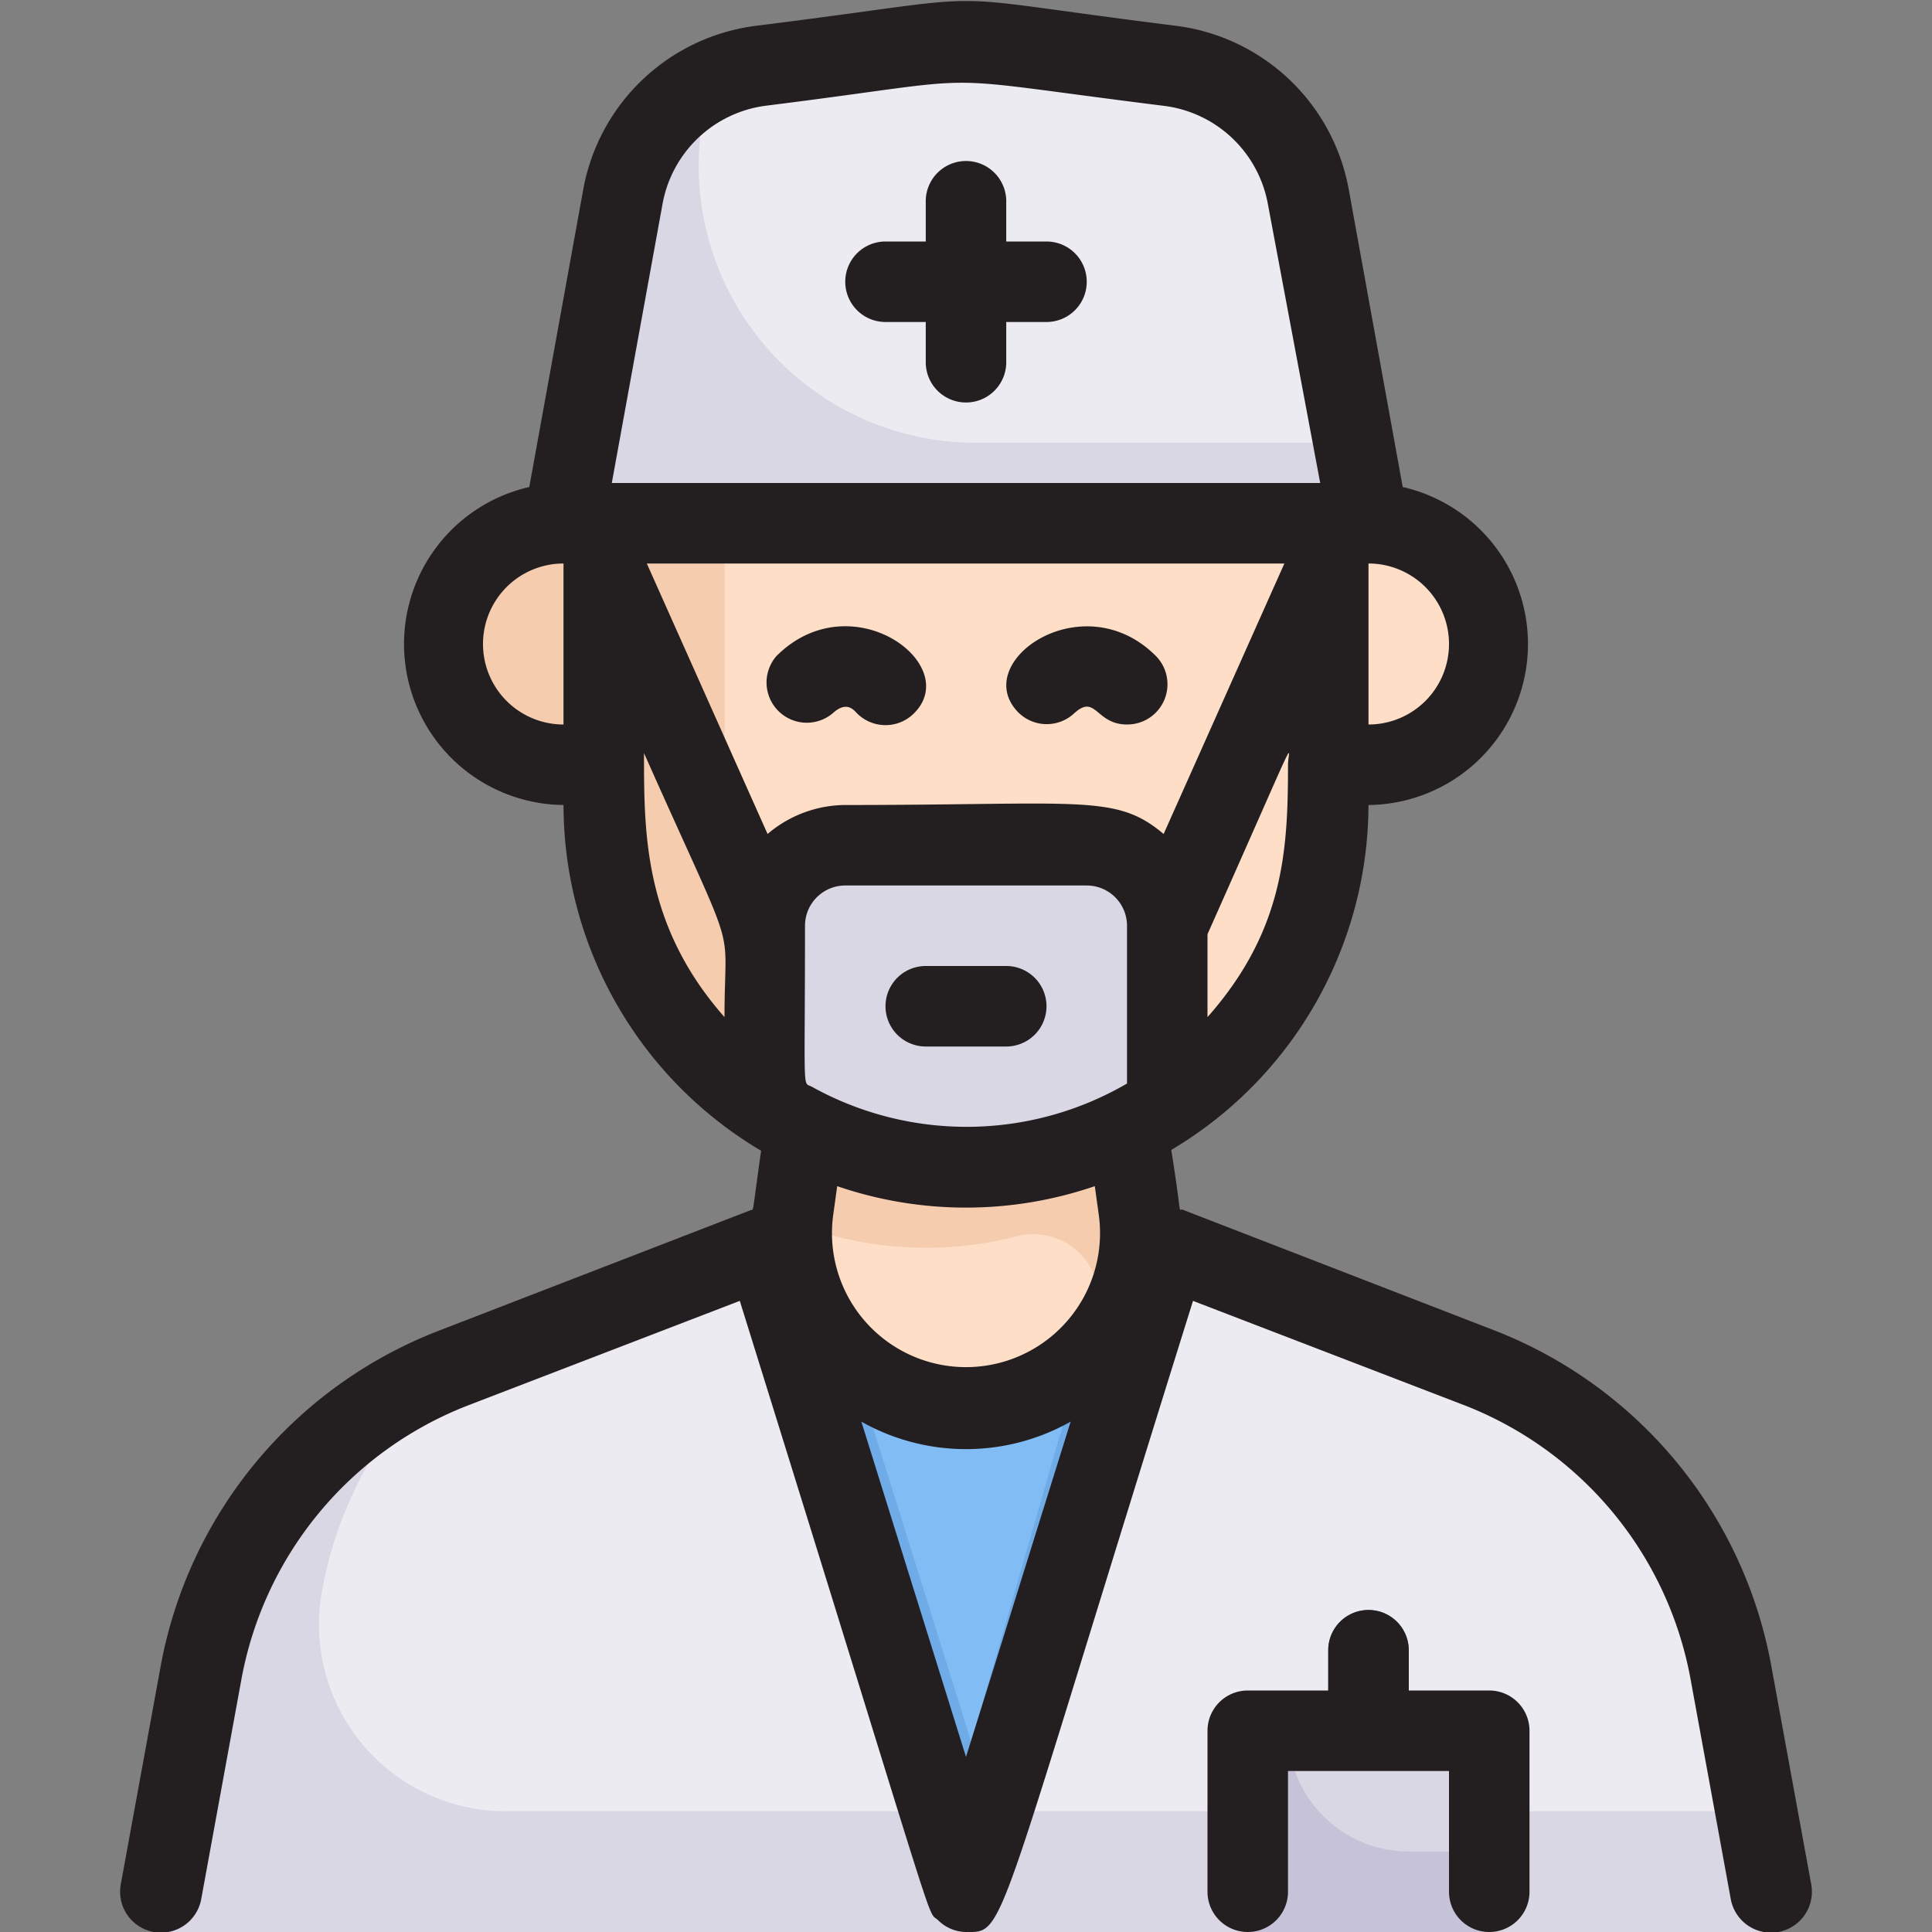 <?xml version="1.0" ?><svg viewBox="0 0 48 48" xmlns="http://www.w3.org/2000/svg"><rect x="0" y="0" width="48" height="48" fill="#808080" stroke="none"/><defs><style>.cls-1{fill:#dad7e5;}.cls-2{fill:#edebf2;}.cls-3{fill:#f6ccaf;}.cls-4{fill:#ffdec7;}.cls-5{fill:#c6c3d8;}.cls-6{fill:#374f68;}.cls-7{fill:#6fabe6;}.cls-8{fill:#82bcf4;}.cls-9{fill:#5b9ad8;}.cls-10{fill:#231f20;}</style></defs><title/><g id="Doctor"><path class="cls-1" d="M34,13H14l1.47-8.11a4,4,0,0,1,3.44-3.25c6.11-.77,3.77-.81,10.18,0a4,4,0,0,1,3.44,3.25C33.84,12.08,33.52,10.33,34,13Z"/><path class="cls-2" d="M33.64,11h-9.4a6.88,6.88,0,0,1-6.77-8.11c.24-1.35-.21-1,6.53-1.89l5.09.64a4,4,0,0,1,3.44,3.25Z"/><path class="cls-3" d="M33,13v7a9,9,0,0,1-4,7.47c0-7.41.9-6.47-8-6.47a2,2,0,0,0-2,2v4.47A9,9,0,0,1,15,20V13Z"/><path class="cls-4" d="M33,13c0,6.58.67,10.05-2.62,13.34A9,9,0,0,1,18,18V13Z"/><path class="cls-1" d="M29,23v4.48a9,9,0,0,1-10,0V23a2,2,0,0,1,2-2h6A2,2,0,0,1,29,23Z"/><path class="cls-3" d="M15,13v6H14a3,3,0,0,1,0-6Z"/><path class="cls-3" d="M37,16a3,3,0,0,1-3,3H33V13h1A3,3,0,0,1,37,16Z"/><path class="cls-4" d="M37,15.5A3,3,0,0,1,34,18H33V13h1A3,3,0,0,1,37,15.5Z"/><path class="cls-1" d="M43,41.53A10,10,0,0,0,36.76,34L29,31c-5,16.11-4.13,13.23-5,16-.83-2.68,0,.11-5-16l-7.76,3A10,10,0,0,0,5,41.53C3.84,47.89,4,46.66,4,48H44C44,46.64,44.16,47.94,43,41.53Z"/><path class="cls-2" d="M23.38,45H12.56A4.64,4.64,0,0,1,8,39.53a9.94,9.94,0,0,1,2.67-5.18c.79-.51-.4,0,8.33-3.35Z"/><path class="cls-2" d="M43.63,45h-19L29,31l7.76,3A10,10,0,0,1,43,41.53Z"/><path class="cls-3" d="M28.33,31a4.34,4.34,0,0,1-8.67-.32A19.86,19.86,0,0,1,20,28.05a8.92,8.92,0,0,0,8,0A14.6,14.6,0,0,1,28.33,31Z"/><path class="cls-4" d="M27.27,33.53a4.35,4.35,0,0,1-7.6-3.17,9,9,0,0,0,5.57.36,1.64,1.64,0,0,1,2.05,1.33A4.58,4.58,0,0,1,27.27,33.53Z"/><rect class="cls-5" height="5" width="6" x="31" y="43"/><path class="cls-1" d="M37,43v3H35a3,3,0,0,1-3-3Z"/><path class="cls-6" d="M35,41v2H33V41A1,1,0,0,1,35,41Z"/><path class="cls-7" d="M29,31,24,47c-.7-2.22.25.82-5-16h.67a4.34,4.34,0,0,0,8.66,0Z"/><path class="cls-8" d="M29,31c-4.27,13.66-3.92,12.53-4.35,13.94-.73-2.32-.11-.36-3.42-10.94a4.34,4.34,0,0,0,6.68-1.45C28.8,30.77,27.72,31,29,31Z"/><path class="cls-9" d="M24.65,44.94,24,47l-.5-1.59c.17-.52,0-.07.63-2.13Z"/><path class="cls-7" d="M29,31c-4.27,13.66-3.92,12.53-4.35,13.94l-.52-1.66c3.49-12,2.39-8.62,3.24-9.89a4.24,4.24,0,0,0,1-2.39Z"/><path class="cls-10" d="M44,41.35a11.07,11.07,0,0,0-6.88-8.3l-7.75-3c-.1,0,0,.22-.27-1.48A10,10,0,0,0,34,20a4,4,0,0,0,.85-7.9L33.51,4.71A5,5,0,0,0,29.21.64c-6.57-.82-3.85-.82-10.42,0a5,5,0,0,0-4.3,4.07L13.15,12.1A4,4,0,0,0,14,20a10,10,0,0,0,4.91,8.59c-.24,1.68-.17,1.44-.27,1.48l-7.76,3A11.08,11.08,0,0,0,4,41.35L3,46.82a1,1,0,0,0,2,.36l1-5.47a9.05,9.05,0,0,1,5.62-6.79l6.76-2.6C23.43,48.53,23,47.44,23.3,47.7a1,1,0,0,0,.7.3c1,0,.65.27,5.64-15.68l6.76,2.6A9.05,9.05,0,0,1,42,41.71l1,5.47a1,1,0,0,0,2-.36Zm-20,2.3-2.6-8.33a5.29,5.29,0,0,0,5.2,0ZM20.17,27c-.24-.13-.17.29-.17-4a1,1,0,0,1,1-1h6a1,1,0,0,1,1,1v3.92A7.92,7.92,0,0,1,20.17,27ZM31.91,14l-3,6.72c-1.19-1-2-.72-7.92-.72a3,3,0,0,0-1.92.72l-3-6.72ZM30,25.27V23.21c2.4-5.39,2-4.62,2-4.21C32,21.12,31.9,23.12,30,25.27ZM36,16a2,2,0,0,1-2,2V14A2,2,0,0,1,36,16ZM16.46,5.07A3,3,0,0,1,19,2.63c6-.75,3.67-.78,9.92,0a3,3,0,0,1,2.58,2.44L32.8,12H15.2ZM12,16a2,2,0,0,1,2-2v4A2,2,0,0,1,12,16Zm4,2.71c2.4,5.4,2,4,2,6.56C16,23,16,20.73,16,18.71ZM27.2,29.47l.1.72a3.33,3.33,0,1,1-6.6,0l.1-.72A9.88,9.88,0,0,0,27.2,29.47Z"/><path class="cls-10" d="M25,9V8h1a1,1,0,0,0,0-2H25V5a1,1,0,0,0-2,0V6H22a1,1,0,0,0,0,2h1V9A1,1,0,0,0,25,9Z"/><path class="cls-10" d="M25,24H23a1,1,0,0,0,0,2h2A1,1,0,0,0,25,24Z"/><path class="cls-10" d="M20.69,17.72c.32-.29.49-.12.6,0a1,1,0,0,0,1.42,0c1.22-1.22-1.57-3.27-3.42-1.42A1,1,0,0,0,20.69,17.72Z"/><path class="cls-10" d="M26.69,17.72c.54-.49.53.28,1.31.28a1,1,0,0,0,.71-1.71c-1.81-1.8-4.62.15-3.42,1.4A1,1,0,0,0,26.69,17.72Z"/><path class="cls-10" d="M37,42H35V41a1,1,0,0,0-2,0v1H31a1,1,0,0,0-1,1v4a1,1,0,0,0,2,0V44h4v3a1,1,0,0,0,2,0V43A1,1,0,0,0,37,42Z"/></g></svg>